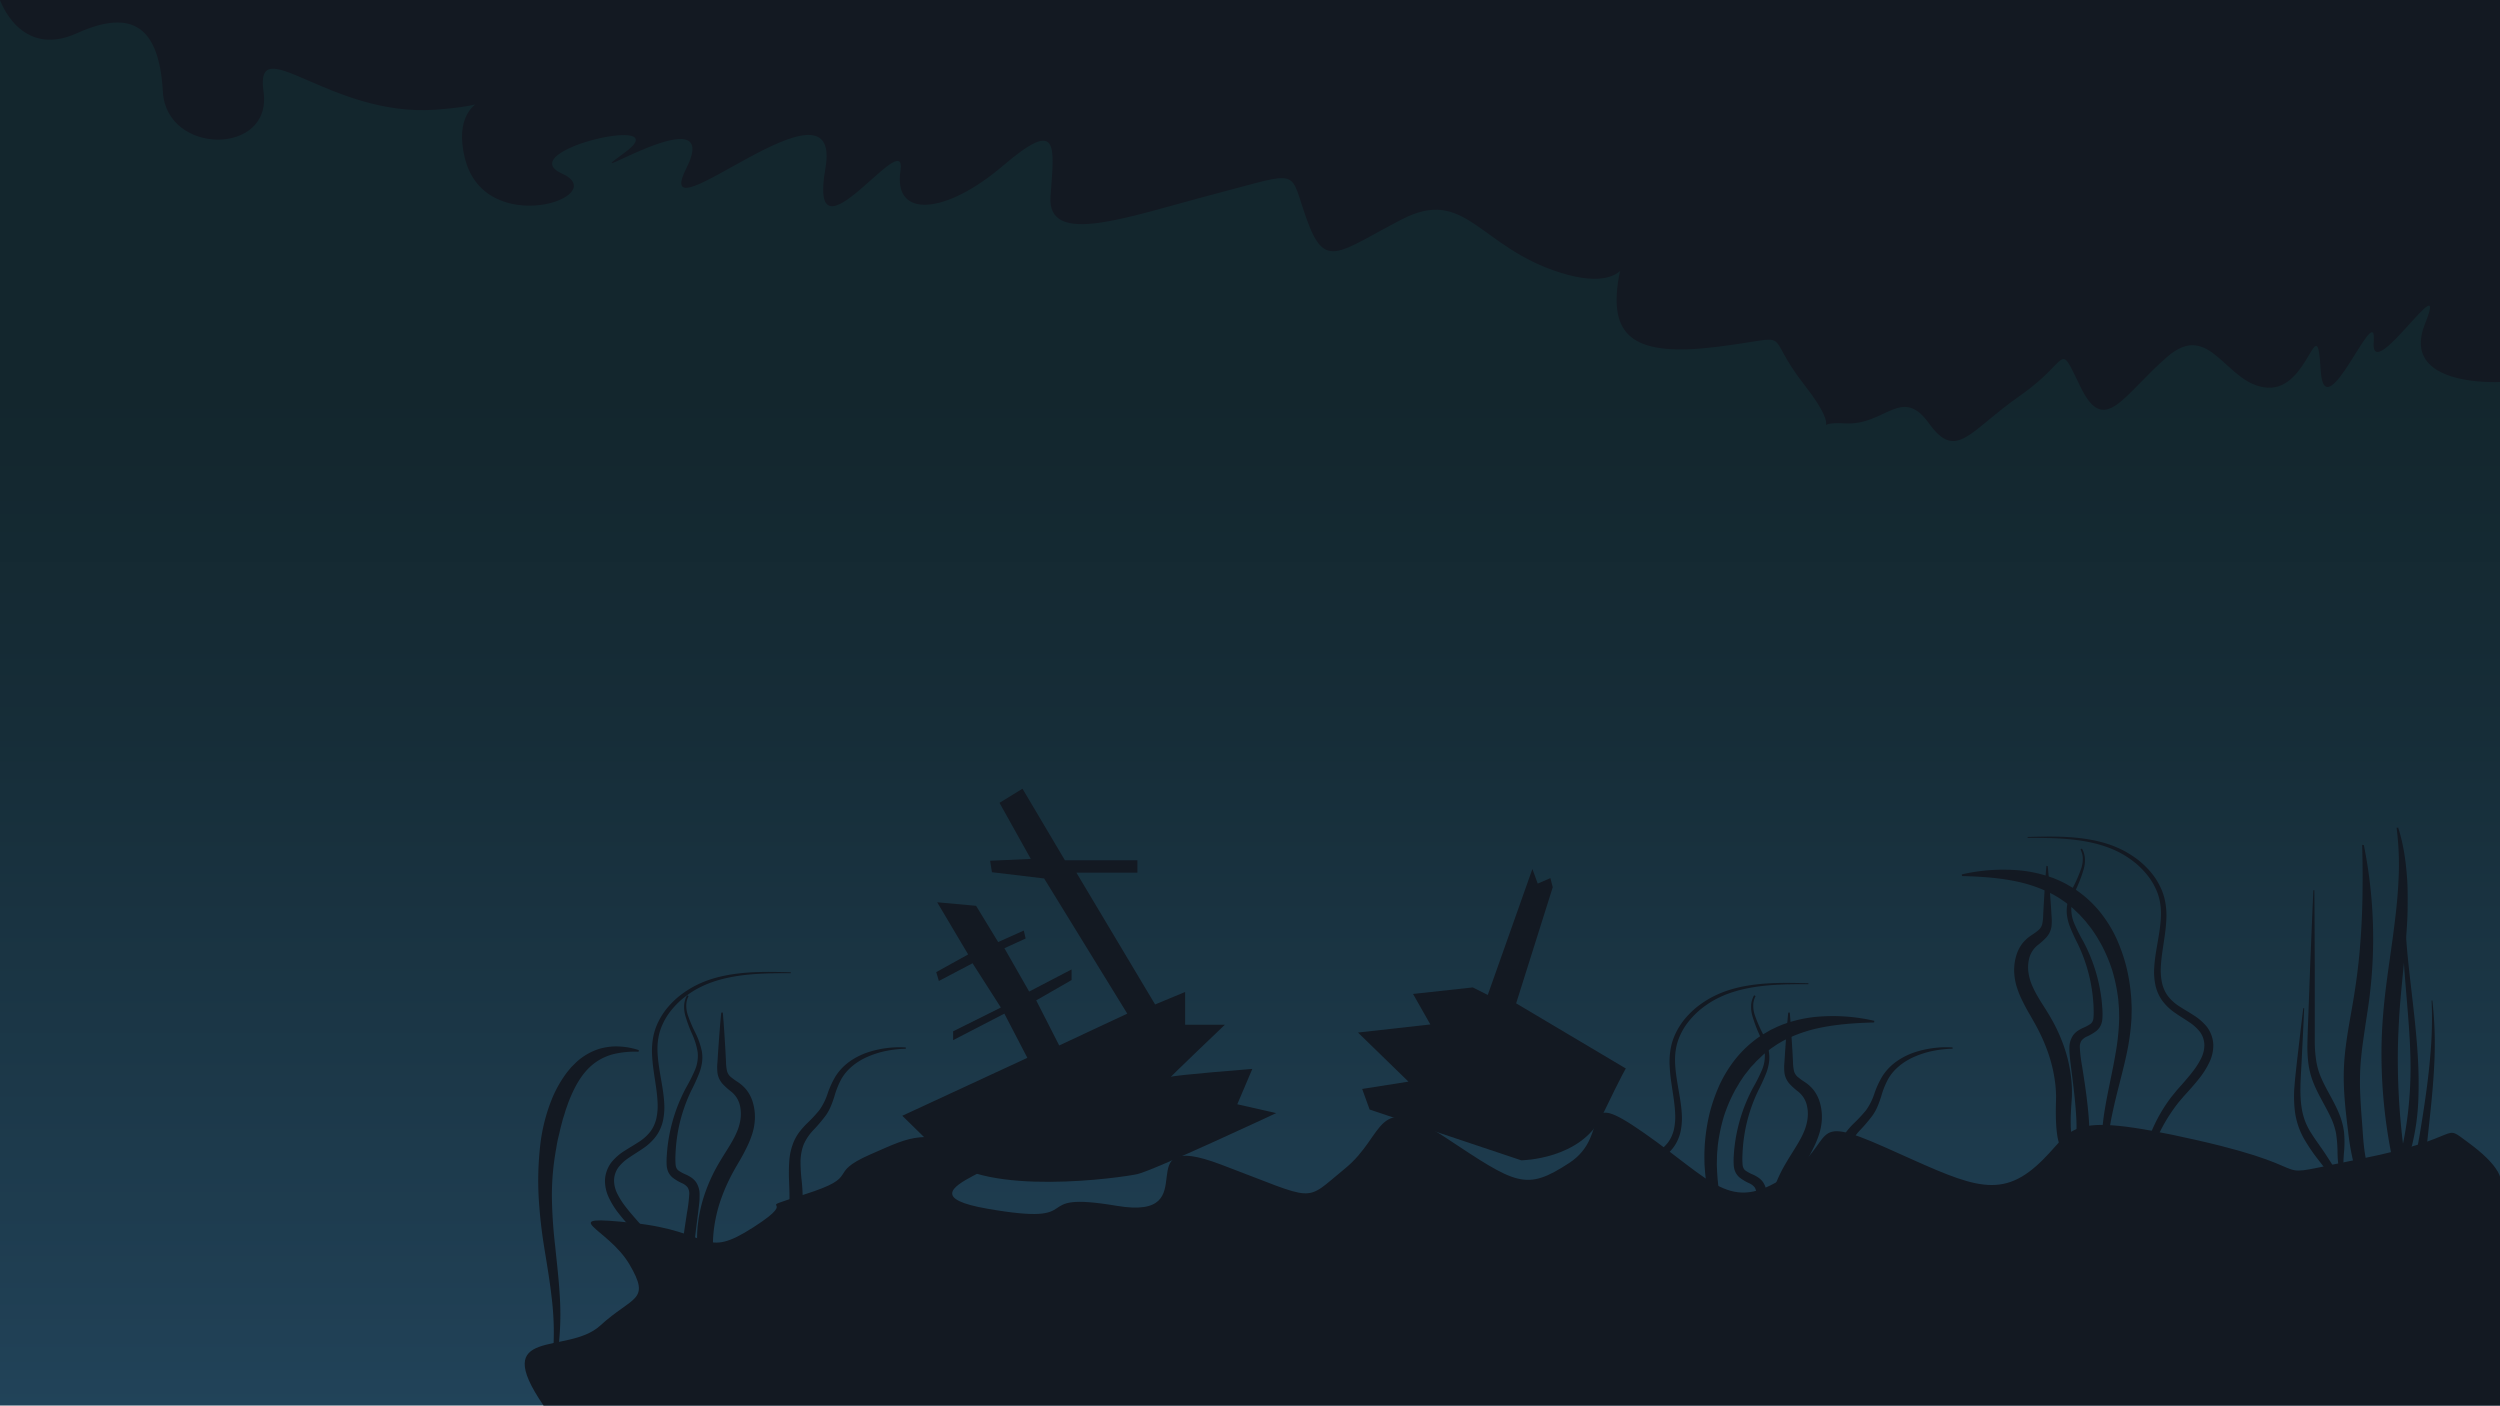 <svg xmlns="http://www.w3.org/2000/svg" xmlns:xlink="http://www.w3.org/1999/xlink" viewBox="0 0 1366 768"><defs><style>.cls-1{fill:url(#linear-gradient);}.cls-2{fill:#131922;}</style><linearGradient id="linear-gradient" x1="683" y1="43.36" x2="683" y2="811.36" gradientTransform="matrix(1, 0, 0, -1, 0, 811.36)" gradientUnits="userSpaceOnUse"><stop offset="0" stop-color="#214359"/><stop offset="0.05" stop-color="#204055"/><stop offset="0.48" stop-color="#162d38"/><stop offset="0.72" stop-color="#13262d"/></linearGradient></defs><title>projectPage</title><g id="bg"><rect id="sea" class="cls-1" width="1366" height="768"/><path class="cls-2" d="M324,318"/><path class="cls-2" d="M0,0H1366V208.72s-55,3.11-41-31.73-30,34.84-28,9.76-27,50.17-29,15.33-6,11.15-29,9.75-31-37.62-55-16.72-34,43.2-47,16.72-5-15.33-33,4.18-35,36.24-50,15.33-24,1.4-46,0,2,9.76-22-20.9-3-26.48-48-20.9-58-5.58-54-34.85,14,8.37-31-5.57-52-47.38-87-29.27-42,27.88-52,0-2-26.48-50-13.93-92,29.26-90,1.39,5-43.2-26-16.72-60,29.26-56,2.78S441,149.12,451,92s-97,41.81-76,0-65,13.94-34-8.36-62-1.39-34,11.15S265,131,254,86.41s42-30.66-16-26.48-99-44.6-94-9.76S91,85,89,50.17s-16-46-47-32S0,0,0,0Z"/><path class="cls-2" d="M297,768c-29.91-43.66,13-27.29,30.91-43.66s27.92-13.25,16-33.52-41.88-27.28,2-22.61,37.89,20.27,65.81,2.34-4-7.79,27.92-17.93,11-10.91,35.9-21.83,25.93-12.47,63.82-4.67-57.84,24.16,0,34.3,19.94-10.14,70.8-1.56,3-42.88,56.83-22.61,44.87,21,67.81,2.34,15.95-42.88,54.84-17.15,43.88,29.62,67.81,14,3-42.88,40.88-16.37,46.87,43.66,76.78,24.17,11-35.86,54.84-16.37,60.83,29.62,82.77,10.13,12-31.18,87.75-14,30.91,21.83,89.74,10.13,42.86-20.27,58.81-8.57S1366,643,1366,643V768Z"/></g><g id="objects"><path class="cls-2" d="M546.13,438.67l12.56-7.73,23.18,39.12h39.61v6.77H588.15l43,72L647.56,542V559.9h21.73s-30.91,29.46-29.46,28.5,44.44-4.35,44.44-4.35l-8.21,19.32,21.25,4.83s-67.14,31.4-75.83,33.33-83.08,12.56-105.78-9.66L493,609.65,561.34,578l-12.55-24.15-28,14.49v-4.83l26.08-13L531.4,526.33,513,536l-1.44-4.83L529,521.5,512.08,493l21.25,1.93,12.07,19.8,14-6.28,1,4.35-11.59,5.31,13.52,23.67,23.18-12.08v5.8l-19.32,11.11,12.56,24.63,37.19-17.39L570.52,480,542,476.58l-1-6.27,22.22-1Z"/><path class="cls-2" d="M837.3,474.81l-24.39,68.83-8.2-4.12-32.63,3.57,9.46,16.66L742,564.18,769.57,591l-25.28,4,4.07,11.25L831.22,634s32.62-.34,44.14-24.29,13-25.88,13-25.88l-59.94-35.6,20-63.44-1.28-5-6.92,3Z"/><path class="cls-2" d="M1259,550.88c-.39,9.45-.91,18.89-1.35,28.34s-1.47,18.92.28,27.83a35.65,35.65,0,0,0,1.92,6.41,37.13,37.13,0,0,0,3.13,5.9c2.41,3.81,5.25,7.56,7.86,11.53l3.86,6c1.25,2,2.54,4,3.75,6,2.45,4.06,4.83,8.17,7,12.43l-.41.29c-3.32-3.43-6.42-7-9.44-10.68-1.53-1.81-3-3.68-4.47-5.52l-4.35-5.61a99,99,0,0,1-8.06-11.92,41.22,41.22,0,0,1-4.72-14.14,68.14,68.14,0,0,1-.27-14.54c.36-4.79.94-9.47,1.44-14.17,1.12-9.39,2.17-18.79,3.35-28.18Z"/><path class="cls-2" d="M1329.05,546.69a211.23,211.23,0,0,1,1.16,31.82c-.4,10.63-1.38,21.22-2.52,31.77L1326,626.11a100.14,100.14,0,0,1-3,15.85,57.72,57.72,0,0,1-6.53,15,32.84,32.84,0,0,1-11.69,11.27l-.3-.4a42.48,42.48,0,0,0,8.91-12.57,60.52,60.52,0,0,0,2.76-7.14c.41-1.2.73-2.46,1.1-3.68s.64-2.48.9-3.75c1.14-5,2-10.14,3-15.32s1.8-10.42,2.63-15.63c1.62-10.44,3.09-20.89,4-31.4a227.09,227.09,0,0,0,.84-31.63Z"/><path class="cls-2" d="M1264.56,486.43c.14,13.92.15,27.84.23,41.77l0,20.87c0,6.95,0,14,0,20.84a69.71,69.71,0,0,0,.86,10.09,38.14,38.14,0,0,0,2.86,9.42c2.67,6.08,6.54,11.88,9.36,18.58a39.8,39.8,0,0,1,2.92,10.65,61.28,61.28,0,0,1,0,10.76,76.79,76.79,0,0,0-.3,10.24,19.27,19.27,0,0,0,2.88,9.56l-.39.32a18.63,18.63,0,0,1-4.76-9.57,62,62,0,0,1-1-10.61,70.71,70.71,0,0,0-.8-10.07,36.44,36.44,0,0,0-3.14-9.26c-2.81-6-6.7-11.91-9.36-18.72a43.66,43.66,0,0,1-2.67-10.65,74.54,74.54,0,0,1-.47-10.72c.16-7,.48-13.94.71-20.92l.77-20.86c.59-13.91,1.11-27.82,1.77-41.73Z"/><path class="cls-2" d="M1314.5,481c-1.14,16,0,32,1.72,47.93s3.9,31.84,4.85,48a243,243,0,0,1,.3,24.3,124.88,124.88,0,0,1-3.35,24.21c-.55,2-1.08,4-1.67,5.91s-1.22,3.91-2,5.82a91.24,91.24,0,0,1-5.07,11.17l-1.47,2.69c-.5.89-1.07,1.74-1.62,2.6l-1.65,2.57c-.58.84-1.17,1.67-1.77,2.48-2.43,3.25-5,6.36-7.51,9.48l-.41-.28c1.91-3.55,4.06-7,6-10.44.49-.87,1-1.73,1.44-2.61l1.32-2.65c.43-.9.91-1.75,1.31-2.66l1.19-2.71a110.34,110.34,0,0,0,4.06-11.07c.6-1.87,1.07-3.79,1.61-5.67s.89-3.83,1.33-5.75a194.77,194.77,0,0,0,3.29-23.41,212.28,212.28,0,0,0,.64-23.81c-.44-15.93-2.18-31.9-3.34-47.93s-1.67-32.21.28-48.2Z"/><path class="cls-2" d="M1024,558.68c-10.54.27-21,1-30.87,3.19a77.47,77.47,0,0,0-14.26,4.64l-1.69.76-1.65.82c-1.11.52-2.16,1.15-3.22,1.76a35.57,35.57,0,0,0-3.06,2,26.83,26.83,0,0,0-2.94,2.13l-2.85,2.27-2.63,2.52c-.43.43-.91.8-1.31,1.27l-1.22,1.35L957,582.73l-.62.68-.55.72c-.74,1-1.51,1.93-2.27,2.88s-1.38,2-2.08,3l-1,1.52-.93,1.6c-.61,1.07-1.3,2.1-1.85,3.21a85.23,85.23,0,0,0-5.81,13.76,95.81,95.81,0,0,0-3.15,14.75c-.2,1.25-.23,2.52-.36,3.77s-.22,2.52-.22,3.79l-.09,3.79.15,3.79A120.93,120.93,0,0,0,940,655.3c1.7,10.22,4.22,20.46,5.93,31a126,126,0,0,1,1.66,15.91,85.82,85.82,0,0,1-.93,16,58.91,58.91,0,0,1-4.48,15.38,45.45,45.45,0,0,1-9,13.13l-.65-.62a43.8,43.8,0,0,0,7.91-13.25,56.85,56.85,0,0,0,3.49-15,83,83,0,0,0,.05-15.44,123.3,123.3,0,0,0-2.45-15.3c-2.15-10.17-5.14-20.23-7.39-30.65a131.07,131.07,0,0,1-2.48-15.93l-.31-4.08-.07-4.08c0-1.36,0-2.72.08-4.09s.08-2.72.23-4.08A103.68,103.68,0,0,1,934.2,608a94.85,94.85,0,0,1,5.53-15.59,70.91,70.91,0,0,1,8.87-14.18A61.31,61.31,0,0,1,961,566.71a34.2,34.2,0,0,1,3.58-2.26c1.23-.7,2.41-1.49,3.69-2.07s2.52-1.25,3.82-1.77l1.94-.81,2-.69a72.14,72.14,0,0,1,16.12-3.49,100.87,100.87,0,0,1,32,2.16Z"/><path class="cls-2" d="M977.94,553.25c.64,7.2,1,14.41,1.48,21.61l.27,5.4a24.28,24.28,0,0,0,.54,4.87,6.23,6.23,0,0,0,1.94,3.21,35.4,35.4,0,0,0,4,2.91,26,26,0,0,1,2.42,1.85l1.19,1.15c.38.39.72.82,1.08,1.24a20.3,20.3,0,0,1,3.12,5.69,28,28,0,0,1,1.32,12.35,30.94,30.94,0,0,1-1.28,6,49.16,49.16,0,0,1-2.1,5.52,110.32,110.32,0,0,1-5.24,9.94c-1.84,3.12-3.55,6.08-5,9.17a96.24,96.24,0,0,0-4.07,9.4,79.25,79.25,0,0,0-4.67,19.74c-.17,1.68-.27,3.36-.32,5.05,0,.73,0,1.58,0,2.49l.07,2.72c.08,3.67.08,7.38-.15,11.15-.11,1.89-.28,3.8-.58,5.75a27.67,27.67,0,0,1-1.6,6.11,15.52,15.52,0,0,1-.8,1.65,10.46,10.46,0,0,1-1.26,1.75l-.39.42c-.15.15-.33.29-.49.43a6.56,6.56,0,0,1-1.11.76,6.93,6.93,0,0,1-1.31.57,10.26,10.26,0,0,1-1.42.3,12.34,12.34,0,0,1-1.36,0,9.1,9.1,0,0,1-1.2-.21c-.19-.05-.39-.09-.57-.15l-.49-.19c-.33-.13-.63-.25-1-.41a6.18,6.18,0,0,1-2.35-2.12,9,9,0,0,1-1-2,16.29,16.29,0,0,1-.8-3.33,29.39,29.39,0,0,1-.29-3c-.11-2-.09-3.84,0-5.71.14-3.74.47-7.39.87-11,.81-7.26,1.93-14.42,3-21.53a78.48,78.48,0,0,0,1.26-10.26,6.62,6.62,0,0,0-.82-3.66,7.83,7.83,0,0,0-3.18-2.41,25.24,25.24,0,0,1-5.15-3.09,8.86,8.86,0,0,1-2.26-2.94,10.44,10.44,0,0,1-.9-3.39,41,41,0,0,1,0-5.79c.12-1.84.28-3.68.51-5.51a91.11,91.11,0,0,1,5.39-21.38,94.26,94.26,0,0,1,4.6-10,97.31,97.31,0,0,0,4.8-9.5,19.77,19.77,0,0,0,1.57-9.93,39.31,39.31,0,0,0-3.06-10,76.06,76.06,0,0,1-3.77-10.24,17.74,17.74,0,0,1-.55-5.54,12.4,12.4,0,0,1,1.62-5.35l.79.44a11.22,11.22,0,0,0-1.26,5,16.66,16.66,0,0,0,.76,5.13,74.11,74.11,0,0,0,4.16,9.84,41.16,41.16,0,0,1,3.63,10.45,20,20,0,0,1,.07,5.73,26.93,26.93,0,0,1-1.37,5.51,98.64,98.64,0,0,1-4.53,10,88.44,88.44,0,0,0-4,9.79,86.89,86.89,0,0,0-4.33,20.61c-.16,1.75-.25,3.5-.31,5.25a38.33,38.33,0,0,0,.11,5,5.74,5.74,0,0,0,.52,1.8,3.92,3.92,0,0,0,1.07,1.26,22.46,22.46,0,0,0,4.21,2.24,20.29,20.29,0,0,1,2.71,1.51,10.55,10.55,0,0,1,2.62,2.52,12,12,0,0,1,2,6.62c0,1,0,2,0,3,0,.45-.06,1-.1,1.43l-.14,1.4-.65,5.42c-.92,7.14-1.82,14.24-2.4,21.32-.29,3.54-.51,7.07-.54,10.54,0,1.73,0,3.44.16,5.08.06.82.16,1.62.29,2.36a10,10,0,0,0,.5,1.89.25.25,0,1,1-.16.12,2.26,2.26,0,0,0,.61.16c-.14,0-.31.12-.12-.09a5.29,5.29,0,0,0,.29-.45,7.76,7.76,0,0,0,.33-.8,20.14,20.14,0,0,0,.94-4.37c.19-1.61.28-3.3.32-5,.08-3.42-.08-6.91-.31-10.44l-.19-2.67c-.06-.89-.15-1.84-.15-2.91,0-1.92,0-3.83.1-5.74a79.36,79.36,0,0,1,4.77-22.29A92.28,92.28,0,0,1,973.34,640c1.74-3.35,3.72-6.58,5.61-9.61s3.78-6,5.28-8.92a42.6,42.6,0,0,0,2-4.48,28,28,0,0,0,1.22-4.5,20.52,20.52,0,0,0-.29-9,14.28,14.28,0,0,0-1.76-3.89,13.59,13.59,0,0,0-3-3.24,38.64,38.64,0,0,1-4.38-3.92,12.37,12.37,0,0,1-2-2.91,11.56,11.56,0,0,1-1-3.33,28.49,28.49,0,0,1,0-5.9l.34-5.4c.51-7.2,1-14.4,1.73-21.6Z"/><path class="cls-2" d="M990.51,701.77a67.46,67.46,0,0,1-2.33-10.44,39.58,39.58,0,0,1-.08-11,25.51,25.51,0,0,1,.55-2.82c.12-.48.24-1,.38-1.42l.52-1.39a23,23,0,0,1,1.25-2.73c.24-.45.54-.87.81-1.3a12,12,0,0,1,.88-1.27,17.4,17.4,0,0,1,2.09-2.28l1.16-1.05c.41-.32.81-.63,1.21-.91,1.58-1.12,3-2,4-2.89a6.68,6.68,0,0,0,1.21-1.26,4.11,4.11,0,0,0,.64-1.33,14,14,0,0,0,.51-4.07c.07-3.28-.09-6.69-.21-10.21a99.17,99.17,0,0,1,.1-10.88,33.27,33.27,0,0,1,2.67-11.18c.43-.89.88-1.77,1.38-2.62a27.47,27.47,0,0,1,1.65-2.4,44.28,44.28,0,0,1,3.68-4.18,82.16,82.16,0,0,0,7-7.46,33.24,33.24,0,0,0,4.47-8.8,49,49,0,0,1,4.52-9.89,29.3,29.3,0,0,1,7.66-8,37.81,37.81,0,0,1,9.66-4.92,55.39,55.39,0,0,1,21-2.75l0,.7a60.7,60.7,0,0,0-10.35,1.12,49.8,49.8,0,0,0-9.88,3c-6.29,2.61-11.92,6.9-15.1,12.67a46.49,46.49,0,0,0-3.72,9.41c-.55,1.68-1.13,3.4-1.85,5.11a27.58,27.58,0,0,1-2.71,5,86.18,86.18,0,0,1-7,8.26,26.81,26.81,0,0,0-5.28,8,27.35,27.35,0,0,0-1.62,9.29,93.36,93.36,0,0,0,.61,10.13,96.89,96.89,0,0,1,.58,10.81,19.66,19.66,0,0,1-1,6.29,11.41,11.41,0,0,1-1.82,3.28,14,14,0,0,1-2.52,2.43c-1.75,1.28-3.4,2.08-4.73,2.89l-1,.61-.84.66a15.42,15.42,0,0,0-1.59,1.44,19.37,19.37,0,0,0-4.31,8,44.7,44.7,0,0,0-1.53,9.9c-.24,3.43-.18,6.92-.18,10.46Z"/><path class="cls-2" d="M924.57,748.22A90.5,90.5,0,0,0,905.5,682.3L902.69,679l-3-3.32c-2-2.23-4-4.54-5.9-7a44,44,0,0,1-5-8.06,21.54,21.54,0,0,1-2.23-9.79,17.45,17.45,0,0,1,3.46-9.66,29,29,0,0,1,7.3-6.4c2.6-1.69,5.2-3.14,7.6-4.73a25,25,0,0,0,6.21-5.45,17.08,17.08,0,0,0,2.11-3.44,19.61,19.61,0,0,0,1.35-3.86,32,32,0,0,0,.73-8.4c-.19-5.78-1.31-11.64-2.14-17.6a90.62,90.62,0,0,1-.89-9.08,40.57,40.57,0,0,1,.57-9.25,32.29,32.29,0,0,1,2.95-8.84,37.91,37.91,0,0,1,5.07-7.73,47.44,47.44,0,0,1,6.6-6.39,56.51,56.51,0,0,1,7.64-5,58.35,58.35,0,0,1,8.36-3.63,70.24,70.24,0,0,1,8.76-2.33c11.87-2.38,23.94-2.09,35.87-1.79v.5c-11.93,0-24,.09-35.54,2.75a68.49,68.49,0,0,0-8.49,2.52,55.19,55.19,0,0,0-8,3.73,53.59,53.59,0,0,0-7.18,5,45.44,45.44,0,0,0-6.1,6.23,34.82,34.82,0,0,0-4.58,7.32,29.75,29.75,0,0,0-2.54,8.16c-.94,5.64-.21,11.53.7,17.36s2.21,11.74,2.56,17.93a35.75,35.75,0,0,1-.65,9.41,22.69,22.69,0,0,1-1.51,4.62,21.43,21.43,0,0,1-2.47,4.24,29.26,29.26,0,0,1-7,6.52c-2.54,1.77-5.13,3.29-7.5,4.93a23.89,23.89,0,0,0-6,5.49,12.63,12.63,0,0,0-2.29,7,16.6,16.6,0,0,0,1.88,7.48,41.89,41.89,0,0,0,4.54,7.07c1.74,2.29,3.66,4.5,5.62,6.74l3,3.38,2.93,3.58a85.45,85.45,0,0,1,15.43,33.06A84.24,84.24,0,0,1,927,730.34a79.52,79.52,0,0,1-1.92,18Z"/><path class="cls-2" d="M348.92,574.67a50,50,0,0,0-13.28,1.2,29.38,29.38,0,0,0-11.27,5.38c-6.5,5.09-10.56,12.79-13.68,20.79-.39,1-.73,2.05-1.1,3.06l-.54,1.54-.46,1.57c-.29,1-.65,2.07-1,3.12l-.83,3.18c-.59,2.11-1,4.27-1.55,6.41s-.95,4.32-1.28,6.51A142.34,142.34,0,0,0,301.55,654a263.24,263.24,0,0,0,1.81,27c.92,9.07,2,18.2,2.52,27.42a156.32,156.32,0,0,1-.72,27.7c-1.15,9.15-3.3,18.38-7.94,26.43l-.79-.43a54.83,54.83,0,0,0,4.22-12.83,93.17,93.17,0,0,0,1.75-13.42,154.06,154.06,0,0,0-1-27.07c-1-9-2.56-18-4-27a268.77,268.77,0,0,1-3.07-27.59,172.54,172.54,0,0,1,.81-28.09,96.24,96.24,0,0,1,7.21-27.52A66.9,66.9,0,0,1,309.75,586l2.37-2.87,2.67-2.66a33,33,0,0,1,6.08-4.48,32.38,32.38,0,0,1,6.91-3,35.35,35.35,0,0,1,7.28-1.2,39.74,39.74,0,0,1,14,2Z"/><path class="cls-2" d="M394.94,553.25c.64,7.2,1.05,14.41,1.48,21.61l.27,5.4a24.28,24.28,0,0,0,.54,4.87,6.23,6.23,0,0,0,1.94,3.21,35.4,35.4,0,0,0,4,2.91,26,26,0,0,1,2.42,1.85l1.19,1.15c.38.39.72.82,1.08,1.24a20.3,20.3,0,0,1,3.12,5.69,28,28,0,0,1,1.32,12.35,30.94,30.94,0,0,1-1.28,6,49.16,49.16,0,0,1-2.1,5.52,110.32,110.32,0,0,1-5.24,9.94c-1.84,3.12-3.55,6.08-5.05,9.17a96.24,96.24,0,0,0-4.07,9.4,79.25,79.25,0,0,0-4.67,19.74c-.17,1.68-.27,3.36-.32,5.05,0,.73,0,1.58,0,2.49l.07,2.72c.08,3.67.08,7.38-.15,11.15-.11,1.89-.28,3.8-.58,5.75a27.67,27.67,0,0,1-1.6,6.11,15.52,15.52,0,0,1-.8,1.65,10.46,10.46,0,0,1-1.26,1.75l-.39.42c-.15.15-.33.29-.49.43a6.56,6.56,0,0,1-1.11.76,6.93,6.93,0,0,1-1.31.57,10.26,10.26,0,0,1-1.42.3,12.34,12.34,0,0,1-1.36,0,9.1,9.1,0,0,1-1.2-.21c-.19-.05-.39-.09-.57-.15l-.49-.19c-.33-.13-.63-.25-1-.41a6.18,6.18,0,0,1-2.35-2.12,9,9,0,0,1-1-2,16.29,16.29,0,0,1-.8-3.33,29.39,29.39,0,0,1-.29-3c-.11-2-.09-3.84,0-5.71.14-3.74.47-7.39.87-11,.81-7.26,1.93-14.42,3-21.53a78.48,78.48,0,0,0,1.26-10.26,6.62,6.62,0,0,0-.82-3.66,7.83,7.83,0,0,0-3.18-2.41,25.24,25.24,0,0,1-5.15-3.09,8.86,8.86,0,0,1-2.26-2.94,10.44,10.44,0,0,1-.9-3.39,41,41,0,0,1,.05-5.79c.12-1.84.28-3.68.51-5.51a91.11,91.11,0,0,1,5.39-21.38,94.26,94.26,0,0,1,4.6-10,97.31,97.31,0,0,0,4.8-9.5,19.77,19.77,0,0,0,1.57-9.93,39.31,39.31,0,0,0-3.06-10,76.06,76.06,0,0,1-3.77-10.24,17.74,17.74,0,0,1-.55-5.54,12.4,12.4,0,0,1,1.62-5.35l.79.44a11.22,11.22,0,0,0-1.26,5,16.66,16.66,0,0,0,.76,5.13,74.11,74.11,0,0,0,4.16,9.84,41.16,41.16,0,0,1,3.63,10.45,20,20,0,0,1,.07,5.73,26.93,26.93,0,0,1-1.37,5.51,98.64,98.64,0,0,1-4.53,10,88.44,88.44,0,0,0-4,9.79,86.89,86.89,0,0,0-4.33,20.61c-.16,1.75-.25,3.5-.31,5.25a38.33,38.33,0,0,0,.11,5,5.74,5.74,0,0,0,.52,1.8,3.92,3.92,0,0,0,1.07,1.26,22.46,22.46,0,0,0,4.21,2.24,20.29,20.29,0,0,1,2.71,1.51,10.55,10.55,0,0,1,2.62,2.52,12,12,0,0,1,1.95,6.62c0,1,0,2-.05,3,0,.45-.06,1-.1,1.43l-.14,1.4-.65,5.42c-.92,7.14-1.82,14.24-2.4,21.32-.29,3.54-.51,7.07-.54,10.54,0,1.73,0,3.44.16,5.08.06.82.16,1.62.29,2.36a10,10,0,0,0,.5,1.89.25.25,0,1,1-.16.12,2.26,2.26,0,0,0,.61.16c-.14,0-.31.12-.12-.09a5.29,5.29,0,0,0,.29-.45,7.76,7.76,0,0,0,.33-.8,20.14,20.14,0,0,0,.94-4.37c.19-1.61.28-3.3.32-5,.08-3.42-.08-6.91-.31-10.44l-.19-2.67c-.06-.89-.15-1.84-.15-2.91,0-1.92,0-3.83.1-5.74a79.36,79.36,0,0,1,4.77-22.29A92.28,92.28,0,0,1,390.34,640c1.74-3.35,3.72-6.58,5.61-9.61s3.78-6,5.28-8.92a42.6,42.6,0,0,0,2-4.48,28,28,0,0,0,1.22-4.5,20.52,20.52,0,0,0-.29-9,14.28,14.28,0,0,0-1.76-3.89,13.59,13.59,0,0,0-3-3.24,38.64,38.64,0,0,1-4.38-3.92,12.37,12.37,0,0,1-2-2.91,11.56,11.56,0,0,1-1-3.33,28.49,28.49,0,0,1,0-5.9l.34-5.4c.51-7.2,1-14.4,1.73-21.6Z"/><path class="cls-2" d="M418.51,701.77a67.46,67.46,0,0,1-2.33-10.44,39.58,39.58,0,0,1-.08-11,25.51,25.51,0,0,1,.55-2.82c.12-.48.24-1,.38-1.42l.52-1.39a23,23,0,0,1,1.25-2.73c.24-.45.54-.87.81-1.3a12,12,0,0,1,.88-1.27,17.4,17.4,0,0,1,2.09-2.28l1.16-1.05c.41-.32.81-.63,1.21-.91,1.58-1.12,3-2,4.05-2.89a6.68,6.68,0,0,0,1.21-1.26,4.11,4.11,0,0,0,.64-1.33,14,14,0,0,0,.51-4.07c.07-3.28-.09-6.69-.21-10.21a99.17,99.17,0,0,1,.1-10.88,33.27,33.27,0,0,1,2.67-11.18c.43-.89.88-1.77,1.38-2.62a27.47,27.47,0,0,1,1.65-2.4,44.28,44.28,0,0,1,3.68-4.18,82.16,82.16,0,0,0,7-7.46,33.24,33.24,0,0,0,4.47-8.8A49,49,0,0,1,456.6,588a29.3,29.3,0,0,1,7.66-8,37.81,37.81,0,0,1,9.66-4.92,55.39,55.39,0,0,1,21-2.75l0,.7a60.7,60.7,0,0,0-10.35,1.12,49.8,49.8,0,0,0-9.88,3c-6.29,2.61-11.92,6.9-15.1,12.67a46.49,46.49,0,0,0-3.72,9.41c-.55,1.68-1.13,3.4-1.85,5.11a27.58,27.58,0,0,1-2.71,5,86.18,86.18,0,0,1-7,8.26,26.81,26.81,0,0,0-5.28,8,27.35,27.35,0,0,0-1.62,9.29,93.36,93.36,0,0,0,.61,10.13,96.89,96.89,0,0,1,.58,10.81,19.66,19.66,0,0,1-1,6.29,11.41,11.41,0,0,1-1.82,3.28,14,14,0,0,1-2.52,2.43c-1.75,1.28-3.4,2.08-4.73,2.89l-1,.61-.84.66a15.42,15.42,0,0,0-1.59,1.44,19.37,19.37,0,0,0-4.31,8,44.7,44.7,0,0,0-1.53,9.9c-.24,3.43-.18,6.92-.18,10.46Z"/><path class="cls-2" d="M368.57,742.22A90.5,90.5,0,0,0,349.5,676.3L346.69,673l-3-3.32c-2-2.23-4-4.54-5.9-7a44,44,0,0,1-5-8.06,21.54,21.54,0,0,1-2.23-9.79,17.45,17.45,0,0,1,3.46-9.66,29,29,0,0,1,7.3-6.4c2.6-1.69,5.2-3.14,7.6-4.73a25,25,0,0,0,6.21-5.45,17.08,17.08,0,0,0,2.11-3.44,19.61,19.61,0,0,0,1.35-3.86,32,32,0,0,0,.73-8.4c-.19-5.78-1.31-11.64-2.14-17.6a90.62,90.62,0,0,1-.89-9.08,40.57,40.57,0,0,1,.57-9.25,32.29,32.29,0,0,1,2.95-8.84,37.91,37.91,0,0,1,5.07-7.73,47.44,47.44,0,0,1,6.6-6.39,56.51,56.51,0,0,1,7.64-5,58.35,58.35,0,0,1,8.36-3.63,70.24,70.24,0,0,1,8.76-2.33c11.87-2.38,23.94-2.09,35.87-1.79v.5c-11.93,0-24,.09-35.54,2.75a68.49,68.49,0,0,0-8.49,2.52,55.19,55.19,0,0,0-8,3.73,53.59,53.59,0,0,0-7.18,5,45.44,45.44,0,0,0-6.1,6.23,34.82,34.82,0,0,0-4.58,7.32,29.75,29.75,0,0,0-2.54,8.16c-.94,5.64-.21,11.53.7,17.36s2.21,11.74,2.56,17.93a35.75,35.75,0,0,1-.65,9.41,22.69,22.69,0,0,1-1.51,4.62,21.43,21.43,0,0,1-2.47,4.24,29.26,29.26,0,0,1-7,6.52c-2.54,1.77-5.13,3.29-7.5,4.93a23.89,23.89,0,0,0-6,5.49,12.63,12.63,0,0,0-2.29,7,16.6,16.6,0,0,0,1.88,7.48,41.89,41.89,0,0,0,4.54,7.07c1.74,2.29,3.66,4.5,5.62,6.74l2.95,3.38,2.93,3.58a85.45,85.45,0,0,1,15.43,33.06A84.24,84.24,0,0,1,371,724.34a79.52,79.52,0,0,1-1.92,18Z"/><path class="cls-2" d="M1071.88,477.78a100.79,100.79,0,0,1,32-2.16,72,72,0,0,1,16.12,3.49l2,.69,1.93.81c1.3.52,2.56,1.15,3.82,1.77s2.46,1.37,3.69,2.07a33.19,33.19,0,0,1,3.58,2.26,61.31,61.31,0,0,1,12.35,11.5,71,71,0,0,1,8.88,14.18,94.81,94.81,0,0,1,5.52,15.59,101.38,101.38,0,0,1,2.64,16.19c.16,1.36.15,2.72.23,4.08s.13,2.73.08,4.09l-.07,4.08-.31,4.08a129.13,129.13,0,0,1-2.47,15.93c-2.25,10.42-5.24,20.48-7.39,30.65a121.49,121.49,0,0,0-2.46,15.3,83,83,0,0,0,.06,15.44,56.46,56.46,0,0,0,3.49,15,43.6,43.6,0,0,0,7.91,13.25l-.66.62a45.22,45.22,0,0,1-9-13.13,58.53,58.53,0,0,1-4.48-15.38,85.83,85.83,0,0,1-.94-16,127.84,127.84,0,0,1,1.66-15.91c1.72-10.49,4.24-20.73,5.94-31a124.72,124.72,0,0,0,1.78-15.27l.14-3.79-.08-3.79c0-1.27-.12-2.53-.23-3.79s-.15-2.52-.35-3.77a94.67,94.67,0,0,0-3.16-14.75,84.35,84.35,0,0,0-5.81-13.76c-.55-1.11-1.23-2.14-1.84-3.21l-.94-1.6-1-1.52c-.7-1-1.35-2.06-2.08-3s-1.53-1.9-2.27-2.88l-.56-.72-.61-.68-1.23-1.35-1.23-1.35c-.4-.47-.87-.84-1.3-1.27l-2.64-2.52-2.84-2.27a28.89,28.89,0,0,0-2.94-2.13,34.25,34.25,0,0,0-3.07-2c-1.05-.61-2.11-1.24-3.22-1.76l-1.65-.82-1.69-.76a77.61,77.61,0,0,0-14.25-4.64c-9.92-2.22-20.33-2.92-30.87-3.19Z"/><path class="cls-2" d="M1118.89,473.24c.72,7.2,1.22,14.4,1.73,21.6l.33,5.4a29.16,29.16,0,0,1,0,5.9,11.56,11.56,0,0,1-1,3.33,12.37,12.37,0,0,1-2,2.91,39.52,39.52,0,0,1-4.38,3.92,13.39,13.39,0,0,0-3,3.24,13.71,13.71,0,0,0-1.76,3.89,20.37,20.37,0,0,0-.29,9,28,28,0,0,0,1.22,4.5,42.5,42.5,0,0,0,2,4.48c1.5,3,3.35,5.89,5.28,8.92s3.88,6.26,5.62,9.61a92.21,92.21,0,0,1,4.58,10.37,78.67,78.67,0,0,1,4.77,22.29c.11,1.91.14,3.82.11,5.74,0,1.07-.1,2-.15,2.91l-.19,2.67c-.23,3.53-.39,7-.32,10.44,0,1.71.14,3.4.33,5a20.16,20.16,0,0,0,.93,4.37c.1.33.23.53.33.8a4.89,4.89,0,0,0,.3.45c.18.21,0,.07-.12.09a2.37,2.37,0,0,0,.61-.16,1.06,1.06,0,0,0-.39.3,1.35,1.35,0,0,0,.22-.42,9.21,9.21,0,0,0,.51-1.89c.13-.74.22-1.54.29-2.36.13-1.64.17-3.35.16-5.08,0-3.47-.25-7-.54-10.54-.59-7.08-1.49-14.18-2.41-21.32l-.64-5.42-.14-1.4c0-.48-.08-1-.1-1.43-.06-.94-.09-1.93-.06-3a12.05,12.05,0,0,1,2-6.62,10.35,10.35,0,0,1,2.61-2.52,20.93,20.93,0,0,1,2.71-1.51,22.15,22.15,0,0,0,4.21-2.24,3.8,3.8,0,0,0,1.07-1.26,5.48,5.48,0,0,0,.53-1.8,36.75,36.75,0,0,0,.1-5c0-1.75-.14-3.5-.3-5.25a86.9,86.9,0,0,0-4.34-20.61,88.44,88.44,0,0,0-4-9.79,103.27,103.27,0,0,1-4.53-10,27.59,27.59,0,0,1-1.37-5.51,19.65,19.65,0,0,1,.08-5.73,40.76,40.76,0,0,1,3.62-10.45,74.17,74.17,0,0,0,4.17-9.84,16.66,16.66,0,0,0,.76-5.13,11.37,11.37,0,0,0-1.27-5l.79-.44a12.42,12.42,0,0,1,1.63,5.35,17.74,17.74,0,0,1-.56,5.54,74.72,74.72,0,0,1-3.77,10.24,39.28,39.28,0,0,0-3,10,19.77,19.77,0,0,0,1.57,9.93,99.47,99.47,0,0,0,4.79,9.5,92.31,92.31,0,0,1,4.6,10,90.62,90.62,0,0,1,5.39,21.38c.23,1.83.39,3.67.51,5.51a39.54,39.54,0,0,1,0,5.79,10.41,10.41,0,0,1-.89,3.39,9,9,0,0,1-2.26,2.94,25.78,25.78,0,0,1-5.15,3.09,7.88,7.88,0,0,0-3.19,2.41,6.63,6.63,0,0,0-.81,3.66,78.38,78.38,0,0,0,1.25,10.26c1.12,7.11,2.23,14.27,3,21.53.4,3.63.73,7.28.87,11,.07,1.87.09,3.75,0,5.71,0,1-.14,2-.29,3a16.36,16.36,0,0,1-.81,3.33,8.9,8.9,0,0,1-1,2,6.22,6.22,0,0,1-2.36,2.12c-.34.16-.64.28-1,.41l-.49.19c-.18.06-.38.1-.58.15a8.82,8.82,0,0,1-1.2.21,12.34,12.34,0,0,1-1.36,0,10.58,10.58,0,0,1-1.42-.3,7.22,7.22,0,0,1-1.31-.57,6.09,6.09,0,0,1-1.1-.76,5.19,5.19,0,0,1-.49-.43l-.39-.42a10.55,10.55,0,0,1-1.27-1.75,15.52,15.52,0,0,1-.8-1.65,27.62,27.62,0,0,1-1.59-6.11c-.3-2-.48-3.86-.59-5.75-.22-3.77-.22-7.48-.14-11.15l.07-2.72c0-.91.06-1.76,0-2.49-.05-1.69-.15-3.37-.32-5.05a79.27,79.27,0,0,0-4.68-19.74,91.62,91.62,0,0,0-4.07-9.4c-1.5-3.09-3.2-6-5-9.17a110.35,110.35,0,0,1-5.25-9.94,49.16,49.16,0,0,1-2.1-5.52,31.69,31.69,0,0,1-1.27-6,27.81,27.81,0,0,1,1.32-12.35,20.53,20.53,0,0,1,3.11-5.69c.36-.42.71-.85,1.09-1.24l1.18-1.15a26.12,26.12,0,0,1,2.43-1.85,35.19,35.19,0,0,0,4-2.91,6.25,6.25,0,0,0,2-3.21,24.34,24.34,0,0,0,.53-4.87l.28-5.4c.43-7.2.84-14.41,1.48-21.61Z"/><path class="cls-2" d="M1170.86,668.31a79,79,0,0,1-1.92-18,84.23,84.23,0,0,1,2.12-18.07A86.81,86.81,0,0,1,1177,615a85.89,85.89,0,0,1,9.52-15.74l2.92-3.58,3-3.38c1.95-2.24,3.88-4.45,5.62-6.74a42.52,42.52,0,0,0,4.54-7.07,16.59,16.59,0,0,0,1.87-7.48,12.62,12.62,0,0,0-2.28-7,23.94,23.94,0,0,0-6-5.49c-2.37-1.64-5-3.16-7.5-4.93a29.22,29.22,0,0,1-7-6.52,21.48,21.48,0,0,1-2.48-4.24,22.66,22.66,0,0,1-1.5-4.62,34.92,34.92,0,0,1-.65-9.41c.35-6.19,1.62-12.08,2.55-17.93s1.64-11.72.7-17.36a29.08,29.08,0,0,0-2.54-8.16,34.82,34.82,0,0,0-4.58-7.32,45.37,45.37,0,0,0-6.09-6.23,54.34,54.34,0,0,0-7.19-5,55.57,55.57,0,0,0-8-3.73,69,69,0,0,0-8.49-2.52c-11.57-2.66-23.62-2.72-35.54-2.75v-.5c11.92-.3,24-.59,35.87,1.79a70.09,70.09,0,0,1,8.75,2.33,57.86,57.86,0,0,1,8.36,3.63,56.51,56.51,0,0,1,7.64,5,46.9,46.9,0,0,1,6.6,6.39,37.54,37.54,0,0,1,5.08,7.73,32.27,32.27,0,0,1,2.94,8.84,40,40,0,0,1,.57,9.25,90.62,90.62,0,0,1-.89,9.08c-.82,6-1.94,11.82-2.14,17.6a32,32,0,0,0,.74,8.4,19,19,0,0,0,1.35,3.86,17.08,17.08,0,0,0,2.11,3.44A24.86,24.86,0,0,0,1191,550c2.4,1.59,5,3,7.59,4.73a29.05,29.05,0,0,1,7.31,6.4,17.51,17.51,0,0,1,3.45,9.66,21.53,21.53,0,0,1-2.22,9.79,44.06,44.06,0,0,1-5,8.06c-1.89,2.46-3.88,4.77-5.89,7l-3,3.32-2.81,3.31a90.59,90.59,0,0,0-19.07,65.92Z"/><path class="cls-2" d="M1291.6,461.73a258,258,0,0,1,2.6,86.84c-.66,4.8-1.45,9.49-2.11,14.13s-1.38,9.2-1.81,13.7a120.79,120.79,0,0,0-.78,13.39c-.08,4.48.16,9,.42,13.65s.69,9.29,1,14,.67,9.3,1.38,13.52a45.82,45.82,0,0,0,1.4,6,28.16,28.16,0,0,0,2.29,5.31,19.26,19.26,0,0,0,1.61,2.39l2.33,2.87a22.06,22.06,0,0,1,2.53,3.86,12.6,12.6,0,0,1,1,2.64,9,9,0,0,1,.22,3.16,9.2,9.2,0,0,1-.83,3,11,11,0,0,1-1.48,2.27c-1,1.21-2,2-2.64,2.67a16.62,16.62,0,0,0-3.37,5,17.86,17.86,0,0,0-1.51,6.26,18.63,18.63,0,0,0,.78,6.77l-.8.41a19.83,19.83,0,0,1-1.47-14.27,18.72,18.72,0,0,1,3.19-6.6c.73-1,1.56-1.86,2.2-2.78a5.27,5.27,0,0,0,1.08-3,5.52,5.52,0,0,0-.86-3,16,16,0,0,0-2.08-2.71c-.79-.86-1.64-1.69-2.48-2.56a29,29,0,0,1-2.37-2.8,36.75,36.75,0,0,1-5.72-13.32,133.19,133.19,0,0,1-2.29-14.2c-.59-4.73-1.17-9.47-1.61-14.24s-.75-9.55-.8-14.35a125.36,125.36,0,0,1,.69-14.37c1-9.55,2.86-18.93,4.45-28.32s2.83-18.82,3.64-28.3,1.29-19,1.45-28.52.12-19-.17-28.58Z"/><path class="cls-2" d="M1310.37,452.21c3.09,9.56,4.37,19.67,5,29.74.24,5,.2,10.07.14,15.1s-.4,10-.78,15c-.72,9.93-1.81,19.71-2.69,29.37-.42,4.83-.89,9.62-1.14,14.4s-.51,9.55-.63,14.34a379.75,379.75,0,0,0,3.06,57.42l1,7.18,1.11,7.17c.39,2.41.76,4.76,1.21,7.26a65.62,65.62,0,0,1,1,7.86,30.15,30.15,0,0,1-.73,8.45,23.48,23.48,0,0,1-1.41,4c-.52,1.2-1.12,2.32-1.67,3.4a35.05,35.05,0,0,0-2.77,6.43,6.61,6.61,0,0,0-.28,3.09,4.52,4.52,0,0,0,1.64,2.66l-.42.8a5.67,5.67,0,0,1-2.64-2.92,8.11,8.11,0,0,1-.39-3.86,34.39,34.39,0,0,1,1.92-7.25,39.64,39.64,0,0,0,2.06-7,25.42,25.42,0,0,0-.12-7.18c-.7-4.79-2.23-9.5-3.36-14.32-.61-2.39-1.13-4.8-1.7-7.21s-1-4.83-1.48-7.26a283.11,283.11,0,0,1-5-59c.25-9.89,1.08-19.75,2.28-29.55s2.71-19.54,4-29.29,2.47-19.53,2.92-29.35a158.61,158.61,0,0,0-1-29.39Z"/></g></svg>